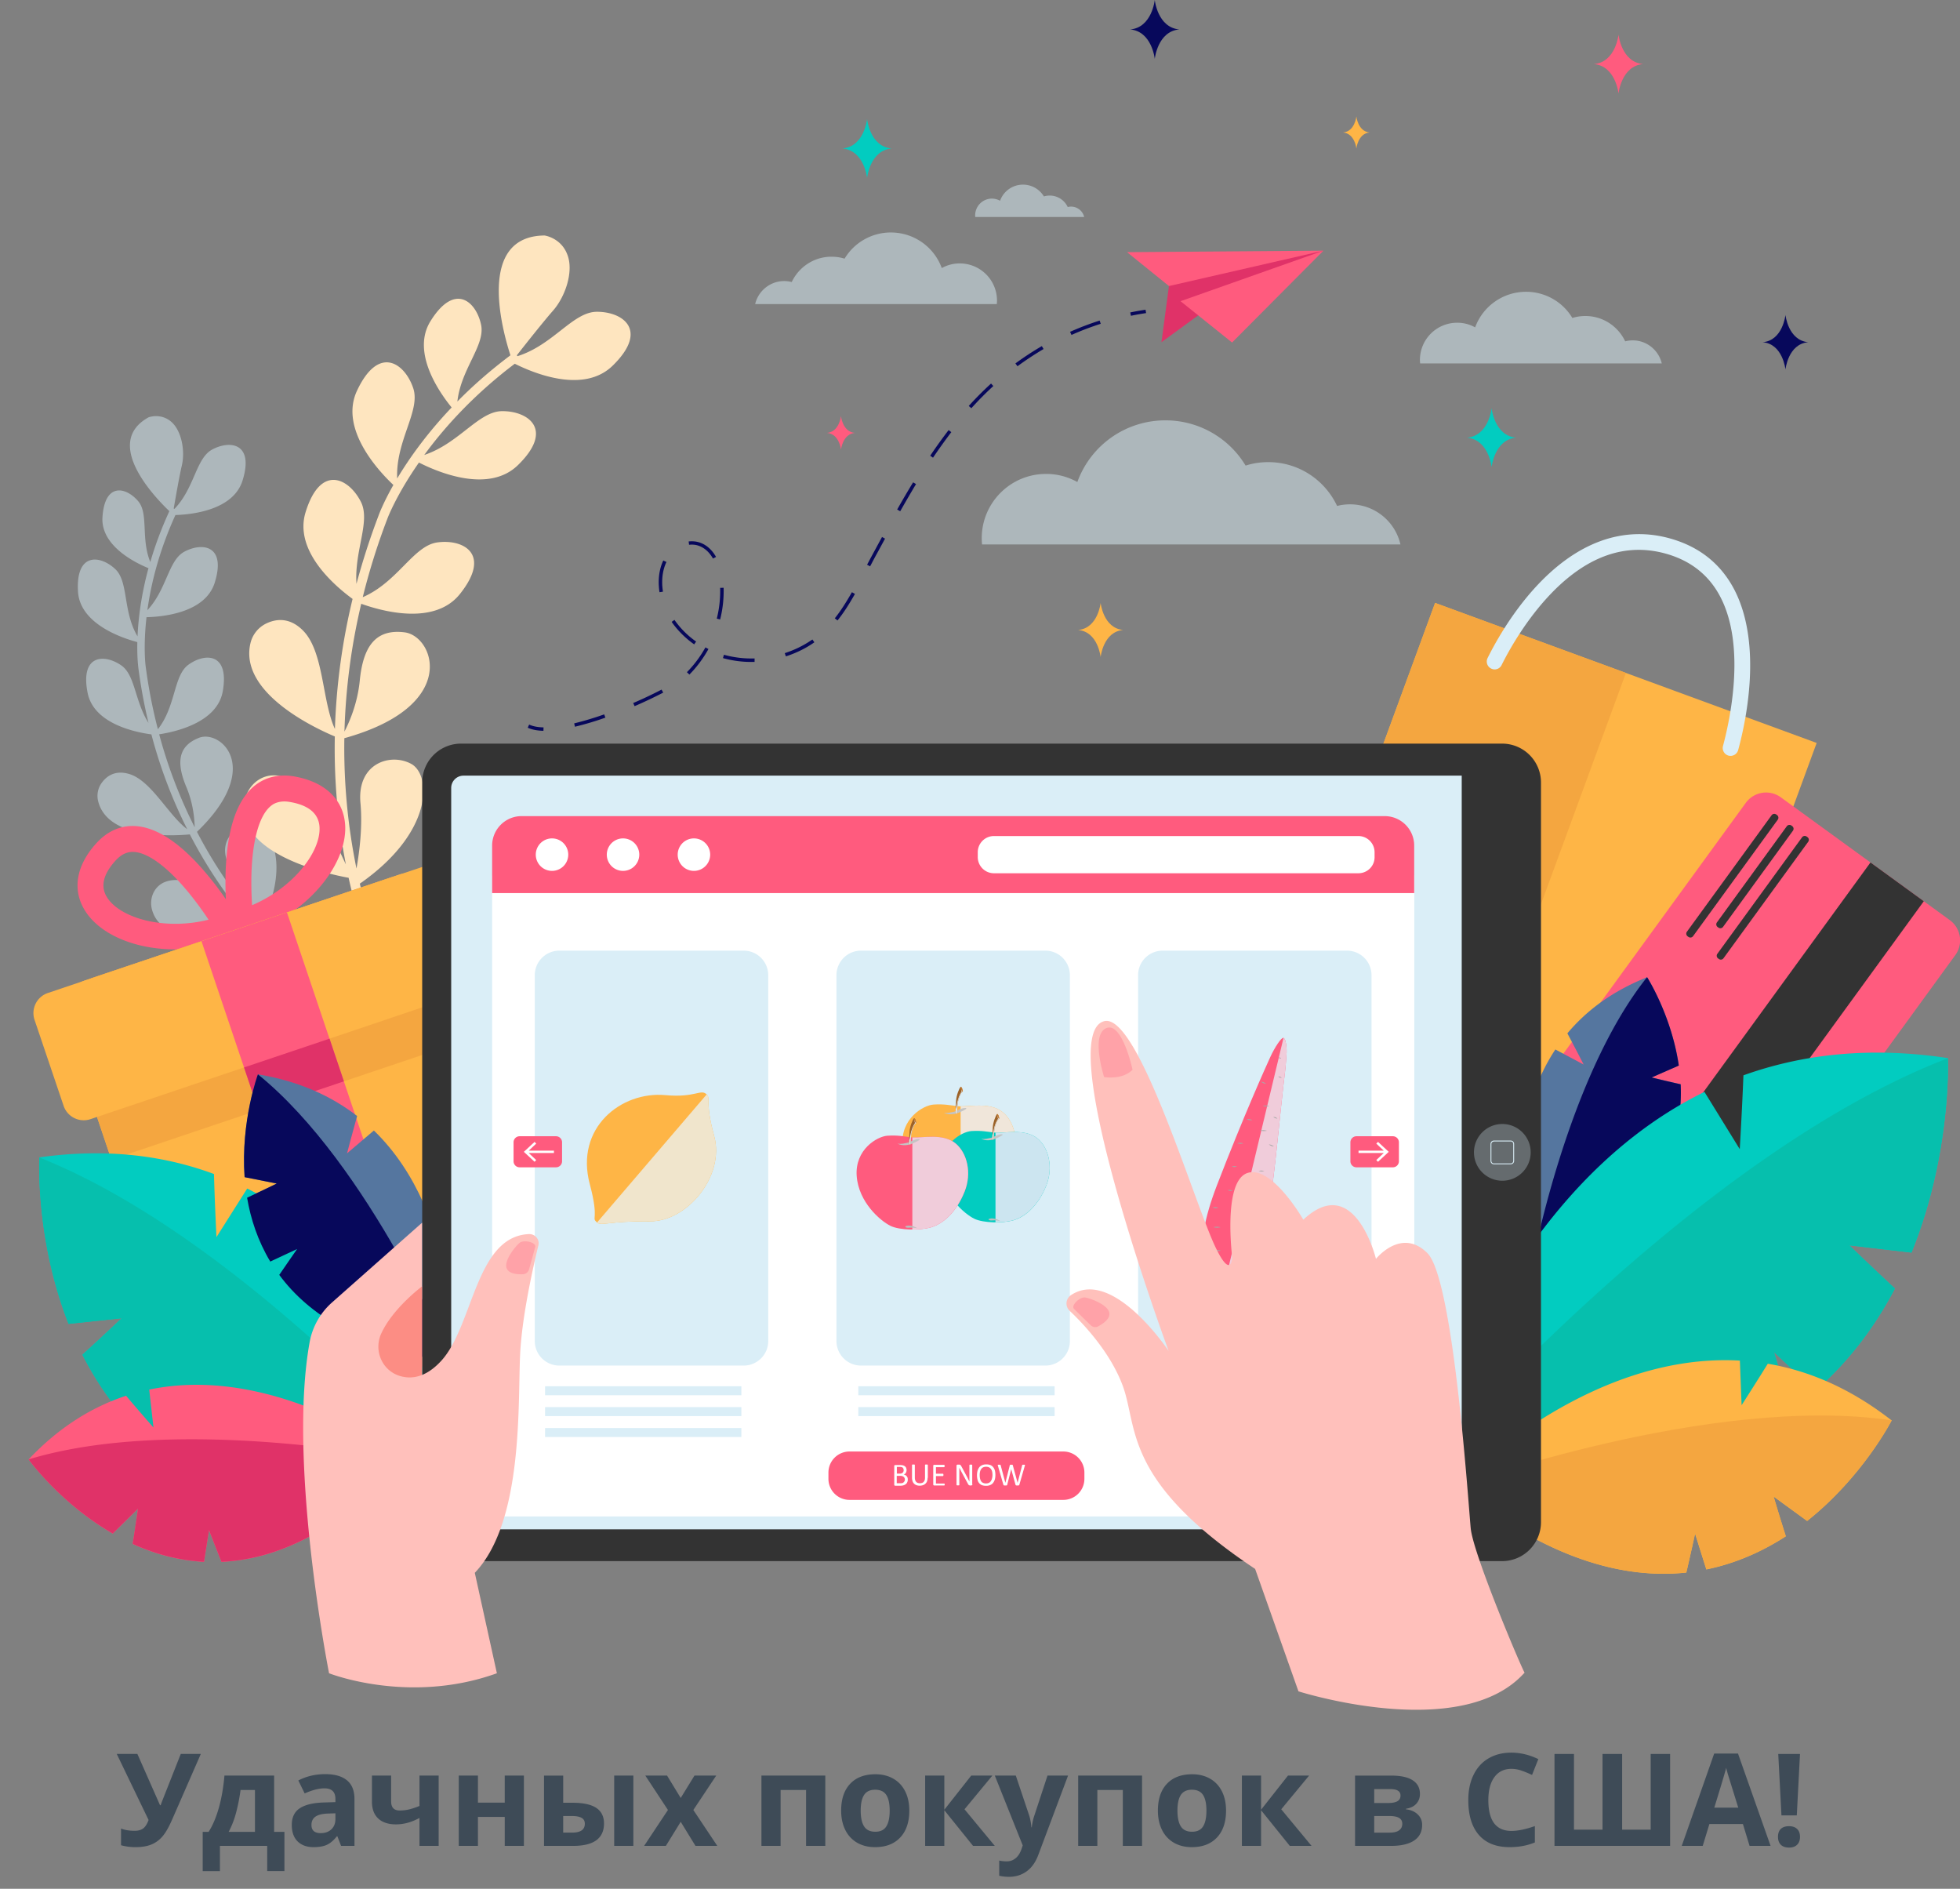 <svg width="274" height="264" viewBox="0 0 274 264" fill="none" xmlns="http://www.w3.org/2000/svg"><rect x="0" y="0" width="274" height="264" fill="#808080" stroke="none"/><g clip-path="url(#a)"><path opacity=".5" d="M20.77 58.328c-6.448 3.554.848 11.163 2.906 13.114-1.15 2.512-2.028 4.902-2.664 7.11-1.347-3.283-.212-6.762-1.695-8.501-1.65-1.951-4.677-2.723-4.995 2.254-.242 3.933 4.465 6.307 6.433 7.11-1.044 3.841-1.423 7.124-1.529 9.529-2.088-3.51-1.226-7.639-3.118-9.409-2.073-1.936-5.524-2.39-5.207 3.131.258 4.569 6.236 6.535 8.295 7.08-.045 2.208.136 3.524.151 3.66a74.977 74.977 0 0 0 1.408 7.624c-1.922-3.04-1.847-6.656-3.784-8.017-2.316-1.619-5.797-1.603-4.723 3.827.848 4.296 6.57 5.491 8.916 5.809a67.866 67.866 0 0 0 5.01 13.251c-2.664-1.982-5.01-6.777-8.098-7.715-2.013-.605-3.209.333-3.86 1.24a3.088 3.088 0 0 0-.469 2.663c1.408 5.188 10.156 4.78 12.79 4.538a65.803 65.803 0 0 0 7.614 11.571c-1.393-1.013-3.482-2.556-4.526-3.403-1.65-1.331-4.586-2.269-6.494-1.543l-.227.091c-1.407.65-2.058 2.269-1.665 3.766 1.575 5.854 11.7 2.905 13.865 2.209.015.015.03.045.06.06 6.449 7.443 12.276 10.725 12.518 10.861l.5-.907c-.06-.031-5.6-3.162-11.715-10.044 4.389-8.713 1.195-13.977-1.242-14.008-2.528-.03-5.237 2.708-2.815 6.338 1.408 2.103 2.392 4.644 2.967 6.399a63.723 63.723 0 0 1-7.84-11.753c9.368-9.016 3.268-14.295.302-13.145-3.012 1.164-3.194 3.554-1.771 6.928.938 2.238 1.12 4.386 1.15 5.581a67.464 67.464 0 0 1-4.965-12.993c2.286-.348 8.098-1.634 8.886-5.99.968-5.446-2.498-5.4-4.799-3.737-2.104 1.528-1.725 5.779-4.268 9.016a72.025 72.025 0 0 1-1.695-8.698c-.015-.046-.379-2.708.106-6.959 2.346-.06 8.219-.62 9.535-4.825 1.65-5.279-1.8-5.672-4.283-4.31-2.21 1.21-2.422 5.263-5.131 8.152.5-3.615 1.604-8.213 3.92-13.296 2.422-.076 8.098-.71 9.384-4.825 1.65-5.28-1.8-5.673-4.283-4.311-2.24 1.24-2.437 5.385-5.237 8.274l-.106-.046c.257-1.467.802-4.598 1.15-6.065.454-1.982-.03-4.84-1.529-6.096-1.468-1.226-3.133-.59-3.133-.59z" fill="#DAEEF7"/><path d="M76.125 32.915c-9.536.09-5.903 13.25-4.768 16.745-2.861 2.148-5.328 4.326-7.417 6.46.5-4.569 3.92-7.851 3.315-10.725-.681-3.238-3.663-5.99-7.069-.515-2.71 4.341 1.211 9.938 2.952 12.071-3.557 3.736-6.01 7.246-7.614 9.923-.227-5.294 3.315-9.469 2.24-12.63-1.165-3.465-4.813-6.127-7.855.363-2.513 5.354 3.072 11.284 5.085 13.175-1.407 2.48-2.013 4.1-2.073 4.28a99.383 99.383 0 0 0-3.088 9.546c-.318-4.644 1.998-8.729.62-11.466-1.65-3.268-5.63-5.385-7.734 1.452-1.665 5.415 4.087 10.3 6.57 12.116a89.555 89.555 0 0 0-2.468 18.182c-1.816-3.902-1.529-10.815-4.465-13.765-1.923-1.936-3.875-1.603-5.162-.968a4.104 4.104 0 0 0-2.18 2.738c-1.604 6.792 8.628 11.708 11.792 13.039a84.742 84.742 0 0 0 1.544 17.88c-.954-2.012-2.392-5.053-3.073-6.656-1.06-2.541-3.83-5.4-6.448-5.748a2.277 2.277 0 0 0-.318-.03c-2.013-.137-3.754 1.316-4.223 3.267-1.816 7.639 11.549 10.513 14.455 11.042 0 .031.015.076.015.106 2.77 12.449 7.387 19.771 7.584 20.088l1.135-.726c-.046-.075-4.435-7.049-7.175-18.651 10.368-7.215 9.975-15.187 7.205-16.73-2.876-1.588-7.644-.136-7.114 5.491.303 3.267-.136 6.762-.56 9.121a84.033 84.033 0 0 1-1.695-18.212c16.24-4.508 12.532-14.28 8.43-14.794-4.147-.53-5.827 2.088-6.28 6.807-.319 3.131-1.424 5.688-2.135 7.064a87.982 87.982 0 0 1 2.346-17.864c2.83 1.013 10.232 3.116 13.804-1.377 4.465-5.597.47-7.7-3.163-7.2-3.345.454-5.525 5.536-10.43 7.654.879-3.54 1.999-7.2 3.437-10.952.015-.06 1.241-3.312 4.42-7.865 2.709 1.376 9.747 4.34 13.834.363 5.131-4.992 1.438-7.579-2.225-7.548-3.27.03-6.009 4.507-10.868 6.126 2.785-3.812 6.872-8.38 12.654-12.752 2.816 1.407 9.657 4.175 13.668.287 5.131-4.991 1.438-7.578-2.225-7.548-3.315.03-6.085 4.644-11.064 6.202l-.091-.12c1.195-1.529 3.738-4.736 5.04-6.218 1.74-1.966 2.952-5.521 2.013-7.88-.893-2.345-3.178-2.648-3.178-2.648z" fill="#FEE5BF"/><path d="M41.203 108.533c-2.361-.424-4.435.151-6.025 1.649-2.21 2.102-3.435 5.99-3.632 11.587a47.233 47.233 0 0 0 .03 3.918 44.04 44.04 0 0 0-2.376-3.162c-3.542-4.326-6.872-6.686-9.9-7.034-2.179-.242-4.177.56-5.796 2.33-2.952 3.222-3.482 6.761-1.438 9.741 1.604 2.345 4.737 4.1 8.582 4.795 3.602.651 7.462.363 10.989-.832.302-.106.62-.211.923-.332l.484-.182 1.09-.318c.318-.09.62-.181.939-.287 3.526-1.195 6.796-3.298 9.248-5.99 2.634-2.889 4.072-6.172 3.935-9.016-.181-3.585-2.755-6.096-7.053-6.867zM15.047 125.55c-1.06-1.543-.68-3.312 1.12-5.279.545-.59 1.06-.907 1.53-1.059.468-.166.892-.151 1.21-.121 1.998.227 4.647 2.239 7.477 5.688a47.308 47.308 0 0 1 2.77 3.766c-6.009 1.513-12.139-.121-14.107-2.995zm29.622-9.938c.182 3.479-3.708 8.486-9.43 10.906-.076-1.255-.136-2.904-.076-4.659.167-4.462 1.06-7.669 2.513-9.045.242-.227.56-.484 1.044-.636.47-.151 1.06-.226 1.862-.075 2.604.454 3.981 1.633 4.087 3.509z" fill="#FF5B7E"/><path d="M71.689 169.493l-43.88 14.779a4.513 4.513 0 0 1-5.722-2.829L9.055 142.749a4.508 4.508 0 0 1 2.83-5.717l43.88-14.779a4.513 4.513 0 0 1 5.722 2.829l13.032 38.678a4.519 4.519 0 0 1-2.83 5.733z" fill="#FEB546"/><path d="M68.01 144.428l-52.433 17.653-6.115-18.122a5.794 5.794 0 0 1 3.648-7.351l41.443-13.932a5.8 5.8 0 0 1 7.356 3.645l6.1 18.107z" fill="#F4A640"/><path d="M66.904 138.15l-54.248 18.273a2.968 2.968 0 0 1-3.769-1.875l-4.056-11.996a2.965 2.965 0 0 1 1.877-3.766l54.248-18.258a2.97 2.97 0 0 1 3.769 1.876l4.041 12.01c.545 1.528-.303 3.222-1.862 3.736z" fill="#FEB546"/><path d="M40.114 127.528l-11.949 4.022 15.92 47.235 11.949-4.022-15.92-47.235z" fill="#FF5B7E"/><path d="M46.066 145.175l-11.949 4.022 2.01 5.964 11.95-4.022-2.01-5.964z" fill="#E03268"/><path d="M253.962 103.842l-53.344-19.569-23.753 64.671 53.344 19.568 23.753-64.67z" fill="#FEB546"/><path d="M227.298 94.052l-26.672-9.784-23.753 64.67 26.672 9.784 23.753-64.67z" fill="#F4A640"/><path d="M208.506 93.467a1.094 1.094 0 0 1-.545-1.497c.923-1.86 3.103-5.884 6.433-9.605 6.009-6.702 12.805-9.107 19.662-6.928 3.814 1.21 6.63 3.57 8.416 7.018 4.011 7.806 1.483 18.863.514 22.388a1.104 1.104 0 0 1-1.392.756 1.104 1.104 0 0 1-.727-1.331c.878-3.268 3.285-13.78-.348-20.8-1.498-2.904-3.89-4.9-7.129-5.929-6.07-1.92-11.912.197-17.361 6.293-3.133 3.51-5.237 7.366-6.1 9.106a1.079 1.079 0 0 1-1.423.53z" fill="#DAEEF7"/><path d="M36.073 150.161c5.737.953 10.277 3.056 13.85 5.824-.666 2.375-1.408 5.219-1.408 5.219l3.754-3.192c12.306 11.935 10.928 32.371 10.928 32.371-12.654-1.876-20.01-6.611-24.157-12.192.999-1.468 2.497-3.616 2.497-3.616l-3.754 1.755c-1.74-2.904-2.74-5.96-3.239-8.925 1.953-.907 4.148-1.981 4.148-1.981l-4.496-.893c-.545-7.85 1.877-14.37 1.877-14.37z" fill="#55769F"/><path d="M5.513 161.764c9.4-1.316 17.483-.242 24.4 2.329.106 4.024.348 8.819.348 8.819l4.299-6.792c24.96 12.616 32.74 45.093 32.74 45.093-20.631 3.237-34.375-.575-43.547-7.261a1083.91 1083.91 0 0 1 2.134-6.852l-4.98 4.568c-4.132-3.661-7.16-7.957-9.384-12.328 2.603-2.36 5.494-5.098 5.494-5.098l-7.432.787c-4.692-11.935-4.072-23.265-4.072-23.265z" fill="#02CCC0"/><path d="M23.753 203.967a1122.6 1122.6 0 0 1 2.135-6.852l-4.98 4.568c-4.132-3.66-7.16-7.956-9.385-12.328 2.604-2.36 5.495-5.098 5.495-5.098l-7.432.787c-4.692-11.935-4.087-23.265-4.087-23.265 30.56 12.162 61.786 49.464 61.786 49.464-20.615 3.222-34.374-.575-43.532-7.276z" fill="#06BFAD"/><path d="M3.999 203.981c4.329-4.583 8.96-7.366 13.623-8.894a343.853 343.853 0 0 0 3.83 4.432l-.591-5.294c18.163-3.797 35.676 9.802 35.676 9.802-9.354 10.225-18.058 13.947-25.58 14.279-.712-1.785-1.741-4.432-1.741-4.432l-.696 4.432c-3.663-.196-7.008-1.149-9.975-2.511.378-2.299.742-4.916.742-4.916l-3.527 3.479c-7.371-4.265-11.761-10.377-11.761-10.377z" fill="#FF5B7E"/><path d="M30.957 218.292a700.935 700.935 0 0 1-1.741-4.433l-.696 4.433c-3.663-.197-7.008-1.15-9.975-2.511.378-2.3.742-4.917.742-4.917l-3.527 3.48c-7.371-4.251-11.761-10.362-11.761-10.362 20.888-6.353 52.538.045 52.538.045-9.34 10.211-18.042 13.932-25.58 14.265z" fill="#E03268"/><path d="M39.039 178.191c.999-1.468 2.497-3.616 2.497-3.616l-3.753 1.755c-1.741-2.904-2.74-5.96-3.24-8.925 1.953-.907 4.148-1.981 4.148-1.981l-4.496-.893c-.56-7.85 1.862-14.37 1.862-14.37 15.666 12.691 27.124 40.222 27.124 40.222-12.654-1.861-20.01-6.595-24.142-12.192z" fill="#07085B"/><path d="M213.575 154.11l30.484-41.901a3.507 3.507 0 0 1 4.889-.771l23.628 17.168a3.502 3.502 0 0 1 .772 4.886l-30.484 41.901a3.507 3.507 0 0 1-4.889.771l-23.628-17.168c-1.574-1.15-1.922-3.328-.772-4.886z" fill="#FF5B7E"/><path d="M234.338 173.522l34.6-47.555-7.455-5.418-34.601 47.555 7.456 5.418zm5.742-40.211l11.837-16.276a.463.463 0 0 1 .651-.106l.106.076a.462.462 0 0 1 .106.65l-11.837 16.276a.463.463 0 0 1-.651.106l-.106-.076a.462.462 0 0 1-.106-.65zm-.062-4.387l9.763-13.432a.463.463 0 0 1 .651-.106l.106.076a.462.462 0 0 1 .105.65l-9.762 13.432a.462.462 0 0 1-.651.106l-.106-.075a.464.464 0 0 1-.106-.651zm-4.194 1.301l11.837-16.276a.463.463 0 0 1 .651-.106l.106.076a.462.462 0 0 1 .106.65l-11.837 16.276a.463.463 0 0 1-.651.106l-.106-.075a.464.464 0 0 1-.106-.651zm-16.407 22.569l3.724-5.113a2.051 2.051 0 0 1 2.845-.454l1.802 1.316a2.048 2.048 0 0 1 .454 2.844l-3.724 5.113a2.05 2.05 0 0 1-2.845.454l-1.802-1.316a2.022 2.022 0 0 1-.454-2.844z" fill="#333"/><path d="M230.253 136.595c-4.904 1.951-8.506 4.689-11.14 7.835a297.401 297.401 0 0 1 2.271 4.357l-3.951-2.103c-8.567 12.949-3.375 30.768-3.375 30.768 10.837-4.115 16.438-9.727 19.011-15.49-1.166-1.104-2.922-2.723-2.922-2.723l3.663.832c.984-2.904 1.257-5.808 1.136-8.531a217.532 217.532 0 0 1-4.057-.953l3.799-1.664c-1.029-7.034-4.435-12.328-4.435-12.328z" fill="#55769F"/><path d="M233.071 161.976a358.915 358.915 0 0 0-2.922-2.723l3.663.832c.984-2.904 1.257-5.809 1.136-8.532a206.848 206.848 0 0 1-4.057-.953l3.799-1.663c-1.029-7.049-4.435-12.359-4.435-12.359-11.397 14.28-16.195 40.872-16.195 40.872 10.837-4.099 16.438-9.711 19.011-15.474z" fill="#07085B"/><path d="M272.316 147.893c-10.988-1.664-20.449-.515-28.592 2.405-.181 4.719-.514 10.316-.514 10.316l-4.935-8.002c-29.379 14.431-38.93 52.323-38.93 52.323 24.097 4.054 40.232-.197 51.054-7.911a1516.16 1516.16 0 0 0-2.406-8.048l5.766 5.416c4.874-4.236 8.477-9.212 11.141-14.295a571.414 571.414 0 0 1-6.373-6.035l8.689 1.013c5.661-13.916 5.1-27.182 5.1-27.182z" fill="#02CCC0"/><path d="M250.399 197.023c-.954-3.237-2.407-8.047-2.407-8.047l5.767 5.415c4.874-4.235 8.476-9.212 11.14-14.294a572.31 572.31 0 0 1-6.372-6.036l8.688 1.014c5.646-13.902 5.086-27.168 5.086-27.168-35.934 13.826-72.972 57.043-72.972 57.043 24.097 4.038 40.247-.212 51.07-7.927z" fill="#06BFAD"/><path d="M264.448 198.536c-5.813-4.538-11.655-6.973-17.316-7.926a492.172 492.172 0 0 1-3.663 5.793l-.242-6.232c-21.69-1.24-39.581 17.562-39.581 17.562 12.593 10.195 23.324 12.994 32.088 12.071.515-2.178 1.226-5.446 1.226-5.446l1.575 5.007c4.207-.862 7.901-2.556 11.109-4.628-.832-2.602-1.71-5.567-1.71-5.567l4.692 3.419c7.811-6.202 11.822-14.053 11.822-14.053z" fill="#FEB546"/><path d="M235.748 219.789c.515-2.178 1.226-5.446 1.226-5.446l1.574 5.007c4.208-.862 7.901-2.556 11.11-4.629-.832-2.601-1.71-5.566-1.71-5.566l4.692 3.418c7.81-6.201 11.806-14.052 11.806-14.052-25.277-3.721-60.787 9.197-60.787 9.197 12.594 10.21 23.31 13.009 32.089 12.071z" fill="#F4A640"/><path d="M189.616 16.276s-.212 2.103-1.862 2.24c1.65.15 1.862 2.238 1.862 2.238s.212-2.103 1.861-2.239c-1.649-.136-1.861-2.239-1.861-2.239zM153.864 84.27s-.363 3.54-3.148 3.782c2.785.242 3.148 3.782 3.148 3.782s.363-3.54 3.148-3.782c-2.785-.257-3.148-3.782-3.148-3.782z" fill="#FEB546"/><path d="M249.6 44.019s-.364 3.57-3.179 3.812c2.815.241 3.179 3.811 3.179 3.811s.363-3.57 3.178-3.812c-2.815-.257-3.178-3.811-3.178-3.811z" fill="#07085B"/><path d="M208.522 57.058s-.394 3.857-3.436 4.114c3.042.272 3.436 4.115 3.436 4.115s.393-3.858 3.436-4.115c-3.058-.257-3.436-4.114-3.436-4.114zM121.214 16.64s-.393 3.857-3.436 4.114c3.043.272 3.436 4.114 3.436 4.114s.394-3.857 3.436-4.114c-3.057-.257-3.436-4.114-3.436-4.114z" fill="#02CCC0"/><path d="M161.431 0s-.393 3.857-3.436 4.114c3.043.273 3.436 4.115 3.436 4.115s.394-3.857 3.436-4.115C161.825 3.857 161.431 0 161.431 0z" fill="#07085B"/><path d="M226.261 4.84s-.393 3.858-3.436 4.115c3.043.273 3.436 4.115 3.436 4.115s.394-3.858 3.436-4.115c-3.042-.272-3.436-4.114-3.436-4.114zM117.566 58.161s-.227 2.194-1.953 2.345c1.741.151 1.953 2.344 1.953 2.344s.227-2.193 1.952-2.344c-1.74-.136-1.952-2.345-1.952-2.345z" fill="#FF5B7E"/><path d="M209.974 218.201H64.454a5.438 5.438 0 0 1-5.433-5.431V109.365a5.437 5.437 0 0 1 5.433-5.43H209.99a5.437 5.437 0 0 1 5.434 5.43V212.77a5.45 5.45 0 0 1-5.449 5.431z" fill="#333"/><path d="M204.343 213.754H64.802a1.725 1.725 0 0 1-1.726-1.725V110.137c0-.953.772-1.725 1.726-1.725h139.541v105.342z" fill="#DAEEF7"/><path opacity=".3" d="M210.019 165.031a3.965 3.965 0 1 0-3.965-3.963 3.964 3.964 0 0 0 3.965 3.963z" fill="#DAEEF7"/><path d="M197.713 122.374H68.798v89.58h128.915v-89.58z" fill="#fff"/><path d="M211.199 162.732h-2.362a.472.472 0 0 1-.469-.469v-2.375c0-.257.212-.469.469-.469h2.362c.257 0 .469.212.469.469v2.36a.475.475 0 0 1-.469.484zm-2.362-3.177a.352.352 0 0 0-.348.348v2.36c0 .181.152.348.348.348h2.362a.353.353 0 0 0 .348-.348v-2.375a.352.352 0 0 0-.348-.348h-2.362v.015z" fill="#DAEEF7"/><path d="M197.698 124.824v-6.64a4.12 4.12 0 0 0-4.117-4.115H72.915a4.12 4.12 0 0 0-4.117 4.115v6.64h128.9z" fill="#FF5B7E"/><path d="M189.889 122.056h-50.933a2.266 2.266 0 0 1-2.27-2.269v-.665a2.266 2.266 0 0 1 2.27-2.269h50.933a2.266 2.266 0 0 1 2.271 2.269v.665c.015 1.256-.999 2.269-2.271 2.269zm-112.72-.332a2.27 2.27 0 1 0 .001-4.54 2.27 2.27 0 0 0-.001 4.54zm9.929 0a2.27 2.27 0 1 0 0-4.54 2.27 2.27 0 0 0 0 4.54zm9.912 0a2.27 2.27 0 1 0 0-4.54 2.27 2.27 0 0 0 0 4.54z" fill="#fff"/><path d="M103.959 190.867H78.197a3.432 3.432 0 0 1-3.436-3.433v-51.128a3.432 3.432 0 0 1 3.436-3.434h25.762a3.432 3.432 0 0 1 3.435 3.434v51.143c0 1.891-1.543 3.418-3.435 3.418z" fill="#DAEEF7"/><path d="M99.827 158.738c1.574 5.703-3.86 12.026-8.96 11.965-5.797-.06-6.781.711-7.402.167-.878-.772.363-.182-1.014-5.355-2.104-7.866 4.374-13.009 10.55-12.449 4.253.393 4.934-.908 5.782-.106.605.575-.257 1.044 1.044 5.778z" fill="#FEB546"/><path d="M90.867 170.702c5.1.061 10.534-6.262 8.96-11.965-1.302-4.734-.439-5.203-1.03-5.778l-15.332 17.91c.62.544 1.62-.227 7.401-.167z" fill="#F0E5CC"/><path d="M146.13 190.867h-25.761a3.432 3.432 0 0 1-3.436-3.433v-51.128a3.432 3.432 0 0 1 3.436-3.434h25.761a3.433 3.433 0 0 1 3.436 3.434v51.143c0 1.891-1.544 3.418-3.436 3.418z" fill="#DAEEF7"/><path d="M133.868 154.608c1.393.182 4.45-.68 6.327.863 1.635 1.346 2.346 4.205 1.287 6.882-1.196 2.995-3.133 4.614-4.874 5.098-1.423.393-4.299.424-5.646-.257-1.423-.711-4.526-3.328-4.798-7.095-.272-3.751 2.891-5.627 4.374-5.717 1.453-.091 2.286.105 3.33.226z" fill="#FEB546"/><path d="M140.196 155.47c-1.71-1.406-4.374-.816-5.903-.832v13.085c.878-.015 1.71-.106 2.301-.272 1.755-.484 3.678-2.103 4.874-5.098 1.074-2.662.363-5.521-1.272-6.883z" fill="#F0E6DA"/><path d="M131.963 155.517c.333.211 1.181.408 2.225-.061s1.014-.59.742-.59c-.606 0-1.272.484-1.65.545-.364.045-.742.212-1.317.106z" fill="#C4C4C4"/><path d="M134.566 152.582c-.197.045-.605.938-.681 1.679-.121 1.104-.06 1.331-.121 1.361-.136.046-.197.046-.182.046 0 0 .015-.953.076-1.831.045-.771.439-1.739.621-1.906.136-.136.393.621.287.651z" fill="#9C6228"/><path d="M134.4 152.627c-.061.06-.318.484-.485 1.074-.136.453-.181 1.028-.318 1.346-.015.363-.015.62-.015.62-.015 0 .046 0 .182-.045.061-.015 0-.257.121-1.362.076-.741.484-1.633.681-1.679.061-.015 0-.242-.075-.423l-.137-.015c-.015.242.121.423.046.484z" fill="#E6E6E6"/><path d="M134.278 151.916c-.061.076.166.666.287.666.136 0-.151-.847-.287-.666z" fill="#C27A31"/><path d="M134.716 167.512s-.651-.121-1.18-.061c-.394.046-.697-.151-.379-.242.742-.211 1.559.303 1.559.303z" fill="#BDBDBD"/><path d="M138.984 158.3c1.332.166 4.254-.651 6.055.832 1.559 1.286 2.24 4.023 1.226 6.58-1.15 2.859-2.997 4.417-4.662 4.871-1.362.378-4.102.393-5.404-.242-1.362-.666-4.329-3.192-4.586-6.777-.257-3.585 2.77-5.37 4.178-5.476 1.407-.091 2.194.091 3.193.212z" fill="#02CCC0"/><path d="M146.266 165.711c1.014-2.556.333-5.294-1.226-6.58-1.711-1.422-4.465-.726-5.873-.817v12.525c.923 0 1.816-.09 2.422-.257 1.68-.469 3.527-2.012 4.677-4.871z" fill="#CCE5F0"/><path d="M137.169 159.161c.318.197 1.12.394 2.134-.06.999-.454.969-.56.712-.56-.576 0-1.211.469-1.575.514-.363.061-.726.212-1.271.106z" fill="#C4C4C4"/><path d="M139.651 156.364c-.182.045-.575.892-.651 1.603-.121 1.059-.061 1.271-.121 1.301-.121.045-.182.045-.167.045 0 0 .015-.907.076-1.754.045-.741.424-1.664.59-1.831.136-.121.379.605.273.636z" fill="#9C6228"/><path d="M139.499 156.408c-.06.061-.302.469-.469 1.029-.121.439-.182.983-.303 1.286-.015.348-.015.59-.015.59-.015 0 .046 0 .167-.046.06-.015 0-.242.121-1.301.076-.711.469-1.573.651-1.603.06-.015 0-.227-.076-.408l-.136-.016c-.015.227.121.409.06.469z" fill="#E6E6E6"/><path d="M139.377 155.728c-.06.06.167.635.273.635.136 0-.136-.802-.273-.635z" fill="#C27A31"/><path d="M139.801 170.642s-.62-.121-1.12-.06c-.378.045-.666-.151-.363-.242.696-.197 1.483.302 1.483.302z" fill="#BDBDBD"/><path d="M127.36 158.965c1.377.182 4.374-.681 6.221.847 1.604 1.331 2.315 4.145 1.256 6.762-1.181 2.95-3.073 4.538-4.798 5.007-1.408.378-4.223.408-5.555-.242-1.408-.696-4.45-3.283-4.723-6.974-.257-3.691 2.846-5.521 4.299-5.627 1.468-.09 2.27.091 3.3.227z" fill="#FF5B7E"/><path d="M133.581 159.812c-1.771-1.452-4.586-.741-6.039-.832v12.873c.938 0 1.862-.091 2.497-.272 1.726-.469 3.618-2.073 4.799-5.007 1.059-2.617.363-5.431-1.257-6.762z" fill="#F0CCDA"/><path d="M125.483 159.843c.333.197 1.151.409 2.195-.06 1.029-.469.999-.575.727-.575-.591 0-1.257.484-1.62.529-.363.061-.726.212-1.302.106z" fill="#C4C4C4"/><path d="M128.055 156.968c-.197.046-.59.923-.681 1.649-.121 1.089-.061 1.316-.121 1.331-.121.046-.182.046-.182.046s.015-.938.076-1.8c.045-.757.439-1.71.621-1.876.136-.121.393.62.287.65z" fill="#9C6228"/><path d="M127.888 157.014c-.06.061-.317.484-.484 1.059-.136.454-.182 1.014-.303 1.316-.015.363-.015.605-.015.605-.015 0 .046 0 .182-.045.06-.015 0-.242.121-1.331.076-.726.484-1.619.681-1.649.061-.015 0-.227-.076-.424l-.136-.015c-.045.242.091.409.03.484z" fill="#E6E6E6"/><path d="M127.767 156.303c-.061.061.166.651.287.651.137.015-.151-.817-.287-.651z" fill="#C27A31"/><path d="M128.206 171.656s-.635-.121-1.15-.06c-.378.045-.696-.151-.363-.242.711-.212 1.513.302 1.513.302z" fill="#BDBDBD"/><path d="M188.297 190.867h-25.761a3.432 3.432 0 0 1-3.436-3.433v-51.128a3.432 3.432 0 0 1 3.436-3.434h25.761a3.433 3.433 0 0 1 3.436 3.434v51.143c0 1.891-1.544 3.418-3.436 3.418z" fill="#DAEEF7"/><path d="M179.714 149.178c-1.741 14.249-2.134 27.924-6.403 28.846-2.679.59-4.283-.832-4.283-.832s-2.649-1.785 1.089-11.511c3.754-9.742 6.903-16.715 7.478-17.97.605-1.301 1.513-2.723 1.831-2.648.318.076.5 1.392.424 2.3l-.136 1.815z" fill="#FF5B7E"/><path d="M173.312 178.04c4.269-.938 4.662-14.597 6.403-28.846l.136-1.816c.076-.907-.106-2.223-.424-2.299l-7.931 33.082c.53.045 1.135.015 1.816-.121z" fill="#F0CCDA"/><path d="M172.316 166.423c0 .015-.182.045-.348.03a2.352 2.352 0 0 1-.333-.09c0-.016.181-.046.348-.031.166.03.333.076.333.091zm3.496 2.617c0 .015-.196.061-.378.076-.197-.015-.378-.046-.378-.061s.196-.06.378-.076c.197 0 .378.046.378.061zm-5.207 2.496c0 .015-.242.045-.484.06-.242-.015-.484-.06-.484-.076 0-.015.242-.045.484-.06.242.015.484.06.484.076zm.063 3.252c0 .015-.197.061-.394.076a2.99 2.99 0 0 1-.393-.061c0-.015.197-.06.393-.075.197.015.394.06.394.06zm4.45 1.21c0 .015-.212.091-.424.151-.227.031-.454.031-.454.016 0-.016.212-.091.424-.152.212-.03.439-.03.454-.015zm-1.532-3.147c0 .016-.182.046-.378.046-.182-.03-.349-.121-.349-.136h.364c.181.03.363.075.363.09zm3.148-9.181c0 .015-.196.06-.393.06-.197-.015-.394-.06-.394-.06s.197-.061.394-.061c.197.016.393.061.393.061zm1.335-3.434c0 .015-.197-.015-.363-.076-.167-.075-.318-.181-.318-.196 0-.015.196.015.363.075.166.076.318.182.318.197zm-5.162 2.829c0 .015-.181.045-.348.06-.182-.015-.348-.06-.348-.075s.182-.046.348-.061c.167.015.348.061.348.076zm.895-3.252c0 .015-.197.045-.409.06-.197-.015-.409-.06-.409-.075s.197-.061.409-.061c.212.015.409.061.409.076zm3.313-1.771c0 .016-.257.046-.499.046-.258-.015-.5-.076-.5-.076s.258-.045.5-.045c.242.015.499.075.499.075zm.303-3.418c0 .016-.227.031-.439.031-.212-.031-.439-.091-.439-.106s.227-.03.439-.03c.227.03.439.09.439.105zm-.408-3.147c0 .015-.197-.015-.378-.075-.167-.076-.333-.182-.333-.197 0-.015.197.015.378.076.167.09.333.196.333.196zm2.072-3.539c0 .015-.091.015-.182 0-.076-.045-.136-.106-.136-.121s.09-.015.181 0c.076.03.137.106.137.121zm.09 2.707c0 .016-.136 0-.257-.03-.106-.06-.212-.136-.212-.151 0-.015.136 0 .257.03.122.061.228.151.212.151zm-.603 5.689c0 .015-.167 0-.303-.046-.136-.06-.257-.166-.257-.166 0-.015.166 0 .303.045.136.061.257.152.257.167zm-3.512.211c0 .015-.197.03-.393.015-.197-.03-.379-.106-.379-.121s.197-.03.394-.015c.196.046.378.121.378.121zm1.314 15.127c0 .015-.197.075-.394.121-.197.015-.409 0-.409-.015s.197-.076.394-.121c.197-.015.409 0 .409.015zm1.152-4.962c0 .015-.196.045-.393.045-.197-.03-.394-.075-.394-.09 0-.016.197-.046.394-.046.197.015.393.076.393.091zm-7.191 2.087c0 .015-.197.046-.409.061-.196-.015-.408-.061-.408-.076s.196-.06.408-.06c.212.015.409.06.409.075zm-1.572 5.008c0 .015-.167.06-.318.075-.167-.015-.318-.045-.318-.06s.167-.061.318-.076c.166.015.318.061.318.061z" fill="#A8A8A8"/><path d="M77.726 163.156h-5.085a.846.846 0 0 1-.848-.847v-2.647c0-.469.378-.848.848-.848h5.085c.47 0 .848.379.848.848v2.647a.846.846 0 0 1-.848.847z" fill="#FF5B7E"/><path d="M77.44 160.826h-3.526l1.044-.983-.227-.242-1.499 1.391 1.499 1.392.227-.242-1.044-.983h3.526v-.333z" fill="#fff"/><path d="M189.629 163.156h5.086a.845.845 0 0 0 .847-.847v-2.647a.846.846 0 0 0-.847-.848h-5.086a.847.847 0 0 0-.848.848v2.647c0 .469.379.847.848.847z" fill="#FF5B7E"/><path d="M189.918 160.826h3.527l-1.045-.983.242-.242 1.499 1.391-1.499 1.392-.242-.242 1.045-.983h-3.527v-.333z" fill="#fff"/><path d="M148.657 209.64h-29.894a2.944 2.944 0 0 1-2.951-2.95v-.862a2.944 2.944 0 0 1 2.951-2.95h29.879a2.945 2.945 0 0 1 2.952 2.95v.862a2.942 2.942 0 0 1-2.937 2.95z" fill="#FF5B7E"/><path d="M126.905 206.798c0 .091-.015.182-.031.258-.03.075-.06.151-.09.211-.046.061-.091.121-.152.167-.06.045-.121.091-.196.121-.076.03-.152.06-.243.075-.09.016-.181.031-.287.031h-.757a.206.206 0 0 1-.091-.031c-.03-.03-.045-.06-.045-.121v-2.586c0-.061.015-.106.045-.121.03-.031.061-.031.091-.031h.666c.166 0 .318.016.424.046.106.03.197.076.272.136a.5.5 0 0 1 .167.227c.03.091.06.197.06.302a.77.77 0 0 1-.03.197.88.88 0 0 1-.076.182.352.352 0 0 1-.121.136c-.045.045-.106.075-.166.106.075.015.151.045.227.075a.61.61 0 0 1 .181.152c.046.06.091.136.121.211.016.061.031.152.031.257zm-.575-1.3c0-.076-.016-.137-.031-.197a.304.304 0 0 0-.091-.151.291.291 0 0 0-.166-.091 1.137 1.137 0 0 0-.272-.03h-.394v.937h.439a.532.532 0 0 0 .242-.045.513.513 0 0 0 .151-.106.308.308 0 0 0 .091-.151.545.545 0 0 0 .031-.166zm.166 1.316a.507.507 0 0 0-.045-.227c-.031-.061-.061-.121-.121-.167a.883.883 0 0 0-.197-.106c-.076-.03-.182-.03-.303-.03h-.469v1.029h.56a.925.925 0 0 0 .227-.03.372.372 0 0 0 .166-.091c.046-.046.091-.091.122-.152a.394.394 0 0 0 .06-.226zm3.18-.26c0 .181-.031.333-.076.469a.775.775 0 0 1-.227.348.906.906 0 0 1-.348.212 1.464 1.464 0 0 1-.469.075 1.34 1.34 0 0 1-.439-.075.833.833 0 0 1-.333-.212.796.796 0 0 1-.212-.348 1.506 1.506 0 0 1-.076-.469v-1.8c0-.015 0-.015.015-.03 0-.016.015-.015.031-.015.015 0 .03-.016.06-.016h.182c.03 0 .045.016.06.016s.03.015.03.015c0 .015.016.015.016.03v1.755c0 .136.015.257.045.347.03.106.076.182.136.258.061.06.136.121.227.151a.92.92 0 0 0 .303.045.987.987 0 0 0 .303-.045.468.468 0 0 0 .227-.151.643.643 0 0 0 .136-.242c.03-.091.045-.212.045-.348v-1.77c0-.015 0-.015.016-.03 0-.016.015-.015.03-.015s.03-.016.06-.016h.182c.03 0 .045.016.061.016.015 0 .03.015.03.015 0 .015.015.015.015.03v1.8h-.03zm2.391.907v.076c0 .015-.015.03-.015.045s-.015.03-.03.03-.015.015-.03.015h-1.393c-.03 0-.06-.015-.091-.03-.03-.03-.045-.06-.045-.121v-2.586c0-.061.015-.106.045-.121.031-.031.061-.031.091-.031h1.377c.016 0 .031 0 .031.015.015 0 .015.016.03.031 0 .015.015.03.015.045v.151c0 .031-.015.031-.015.046s-.015.015-.03.03c-.015 0-.015.015-.031.015h-1.135v.908h.969c.015 0 .03 0 .03.015.015 0 .015.015.031.03 0 .015.015.03.015.045v.152c0 .015-.015.03-.015.045s-.016.015-.031.03c-.015 0-.015.015-.03.015h-.969v1.044h1.151c.015 0 .03 0 .03.015.015 0 .015.015.03.031.015.015.015.03.015.045v.015zm3.875 0c0 .03 0 .061-.015.076s-.031.045-.046.045c-.015.015-.03.03-.06.03-.015 0-.046.015-.061.015h-.121c-.045 0-.076 0-.106-.015l-.091-.045a.153.153 0 0 1-.075-.091c-.031-.03-.061-.091-.091-.151l-.893-1.649a34.465 34.465 0 0 1-.136-.272l-.137-.272v2.42c0 .015 0 .015-.015.03 0 .015-.015.015-.03.015s-.03.015-.061.015h-.181c-.031 0-.046-.015-.061-.015s-.03-.015-.03-.015c0-.015-.015-.015-.015-.03v-2.678c0-.06.015-.105.045-.121a.164.164 0 0 1 .106-.045h.197c.045 0 .076 0 .106.015.03 0 .06.015.076.03.03.016.045.046.075.076.015.03.046.076.076.121l.681 1.271c.045.075.076.151.121.227.046.075.076.151.106.211.03.076.076.136.106.212.03.076.076.136.106.212v-2.299c0-.015 0-.015.015-.031 0-.015.015-.015.03-.03.016 0 .031-.015.061-.015h.182c.03 0 .045.015.06.015s.03.015.03.03c0 .016.016.016.016.031v2.677h.03zm3.21-1.316c0 .242-.03.454-.075.635a1.617 1.617 0 0 1-.243.484 1.031 1.031 0 0 1-.408.303 1.391 1.391 0 0 1-.575.106c-.212 0-.409-.03-.576-.091a.948.948 0 0 1-.393-.287 1.046 1.046 0 0 1-.227-.469 2.59 2.59 0 0 1 0-1.256c.06-.181.136-.348.242-.484.106-.136.242-.227.409-.302.166-.076.363-.106.575-.106.212 0 .393.03.56.09a.925.925 0 0 1 .393.288c.106.121.182.272.243.454.045.181.075.393.075.635zm-.408.015c0-.166-.016-.318-.046-.454a.98.98 0 0 0-.151-.363.838.838 0 0 0-.273-.242.926.926 0 0 0-.423-.09.928.928 0 0 0-.424.09.654.654 0 0 0-.273.257.98.98 0 0 0-.151.363c-.03.137-.045.288-.045.439 0 .167.015.333.045.469.03.151.076.272.136.378a.611.611 0 0 0 .273.242.872.872 0 0 0 .423.091c.167 0 .318-.03.424-.091a.642.642 0 0 0 .273-.257.953.953 0 0 0 .151-.378c.045-.136.061-.287.061-.454zm3.753 1.376c0 .015-.015.03-.03.046-.015.015-.03.015-.045.03-.015 0-.046.015-.076.015h-.227c-.03 0-.06-.015-.076-.015-.015 0-.03-.015-.045-.03-.015-.016-.015-.031-.03-.046l-.606-2.193-.56 2.193c0 .015-.015.03-.015.046-.015.015-.03.015-.045.03-.015 0-.046.015-.076.015h-.242c-.03 0-.061-.015-.076-.015s-.03-.015-.045-.03c-.015-.016-.015-.031-.031-.046l-.772-2.677c-.015-.03-.015-.061-.015-.076s0-.03.015-.045c.016-.015.031-.015.061-.015h.227c.03 0 .045 0 .061.015.015 0 .03.015.03.03s.015.03.015.045l.651 2.436.62-2.436c0-.015.016-.03.016-.045s.015-.015.03-.03c.015 0 .03-.015.06-.015h.212c.031 0 .046 0 .061.015.015 0 .03.015.03.03s.015.03.015.045l.666 2.436.636-2.436c0-.015.015-.03.015-.045s.015-.015.03-.03c.016-.015.031-.015.061-.015h.212c.03 0 .045.015.06.015.016.015.016.03.016.045s0 .046-.016.076l-.772 2.677z" fill="#fff"/><path d="M213.137 233.796c-.348-.454-7.19-16.548-7.538-20.194-.348-3.645-2.391-34.791-6.054-38.452-3.648-3.645-7.19.802-7.19.802s-2.967-12.207-10.156-5.476c0 0-4.45-7.76-7.871-6.504-3.421 1.255-2.059 11.859-2.059 11.859s-.181 2.95-2.285-1.376c-3.012-6.172-10.883-33.007-15.636-31.721-7.296 1.982 9.021 46.091 9.021 46.091s-7.795-11.738-13.668-7.79a1.401 1.401 0 0 0-.166 2.178c1.907 1.8 5.706 5.808 7.432 10.513 2.134 5.824 0 13.236 18.496 25.564l6.055 17.108s22.749 7.261 31.589-2.587c.015.015.03 0 .03-.015z" fill="#FFC0BB"/><path d="M59.02 179.809v12.374s-9.794 14.567-9.885 12.025c-.075-2.541-2.452-14.536-1.468-15.746.984-1.21 8.688-11.209 8.688-11.209l2.664 2.556z" fill="#FC8D84"/><path d="M73.944 172.489c-7.463.317-7.765 12.782-12.246 17.698-2.225 2.435-4.298 2.617-5.888 2.102-2.422-.786-3.572-3.539-2.528-5.869 1.605-3.554 5.722-6.625 5.722-6.625V170.9l-12.593 11.149a9.731 9.731 0 0 0-3.118 5.506c-3.103 17.002 2.709 46.317 2.709 46.317s11.17 4.432 23.461 0l-3.088-14.037c6.857-7.185 5.994-23.794 6.342-30.631.258-5.219 1.817-12.147 2.543-15.127.212-.832-.454-1.619-1.317-1.588z" fill="#FFC0BB"/><path opacity=".3" d="M74.821 174.303l-.862 3.116a.939.939 0 0 1-.833.681c-.742.03-1.877-.03-2.255-.741-.56-1.074 1.21-3.192 1.786-3.661.59-.454 2.346-.06 2.164.605zm75.333 8.653l2.316 2.269c.288.273.712.348 1.06.152.651-.348 1.604-.984 1.559-1.77-.061-1.21-2.664-2.148-3.391-2.254-.726-.121-2.043 1.119-1.544 1.603zm4.193-32.416s2.543.454 3.98-1.029c0 0-1.392-6.459-3.526-5.854-2.437.696-.454 6.883-.454 6.883z" fill="#FF5B7E"/><path d="M103.641 193.757H76.199v1.255h27.442v-1.255zm0 2.919H76.199v1.255h27.442v-1.255zm0 2.92H76.199v1.255h27.442v-1.255zm43.789-5.839h-27.442v1.255h27.442v-1.255zm0 2.919h-27.442v1.255h27.442v-1.255z" fill="#DAEEF7"/><path d="M163.413 39.98l-1.045 7.85 5.57-4.068 17.074-8.713-13.199 1.21s-6.72 1.634-7.084 1.966c-.378.318-1.316 1.755-1.316 1.755z" fill="#E03268"/><path d="M157.557 35.245l27.457-.212-21.6 4.947-5.857-4.735z" fill="#FF5B7E"/><path d="M172.238 47.876l-7.205-5.779 19.98-7.064-12.775 12.843z" fill="#FF5B7E"/><path d="M75.97 102.15c-.878-.03-1.62-.167-2.195-.439l.197-.439c.515.242 1.196.379 2.013.394l-.015.484zm4.406-.575l-.106-.469a43.144 43.144 0 0 0 4.193-1.256l.167.454a41.44 41.44 0 0 1-4.254 1.271zm8.34-2.874l-.196-.439a57.849 57.849 0 0 0 3.965-1.876l.228.424a67.033 67.033 0 0 1-3.996 1.89zm7.66-4.417l-.349-.333a15.92 15.92 0 0 0 2.589-3.464l.423.227a16.386 16.386 0 0 1-2.663 3.57zm9.111-1.77a14.814 14.814 0 0 1-4.419-.53l.136-.468c1.362.378 2.8.56 4.283.514v.484zm4.375-.771l-.152-.454a14.563 14.563 0 0 0 3.86-1.906l.273.393c-1.196.847-2.543 1.498-3.981 1.967zm-12.82-1.68c-1.242-.877-2.332-1.966-3.149-3.146l.394-.272a12.23 12.23 0 0 0 3.027 3.025l-.272.393zm20.04-3.343l-.379-.302c.772-.968 1.514-2.103 2.392-3.646l.424.242c-.893 1.574-1.635 2.708-2.437 3.706zm-16.408-.136l-.469-.12a15.9 15.9 0 0 0 .469-4.297l.485-.015a16.283 16.283 0 0 1-.485 4.432zm-8.476-3.812a7.758 7.758 0 0 1-.091-.832c0-.075-.015-.136-.015-.211-.046-1.24.166-2.42.636-3.389l.439.212c-.44.908-.636 1.997-.59 3.162 0 .06 0 .136.014.196.016.257.046.53.091.787l-.484.075zm29.44-3.615l-.424-.227.59-1.104 1.499-2.768.424.227c-.5.922-.999 1.845-1.499 2.753l-.59 1.12zm-21.963-1.089c-.575-.998-1.332-1.618-2.24-1.86a2.99 2.99 0 0 0-1.105-.061l-.06-.469c.438-.045.862-.03 1.286.076 1.03.257 1.922.983 2.543 2.087l-.424.227zm26.171-6.61l-.424-.242a131.277 131.277 0 0 1 2.225-3.797l.409.242a176.616 176.616 0 0 0-2.21 3.797zm4.586-7.488l-.394-.272a73.61 73.61 0 0 1 2.574-3.585l.378.287a81.089 81.089 0 0 0-2.558 3.57zm5.358-6.913l-.363-.317a46.725 46.725 0 0 1 3.118-3.132l.318.348a45.666 45.666 0 0 0-3.073 3.101zm6.448-5.869l-.287-.393a42.886 42.886 0 0 1 3.693-2.42l.242.408a44.75 44.75 0 0 0-3.648 2.405zm7.553-4.372l-.197-.438a41.442 41.442 0 0 1 4.133-1.573l.151.453a39.15 39.15 0 0 0-4.087 1.558zm8.308-2.676l-.091-.47a35.032 35.032 0 0 1 2.134-.378l.076.469a32.79 32.79 0 0 0-2.119.378z" fill="#07085B"/><path opacity=".5" d="M195.775 76.087a7.222 7.222 0 0 0-7.038-5.597c-.636 0-1.242.076-1.817.227-1.695-3.615-5.358-6.126-9.626-6.126-1.105 0-2.165.166-3.164.484a13.071 13.071 0 0 0-11.216-6.323 13.073 13.073 0 0 0-12.306 8.622 8.881 8.881 0 0 0-4.374-1.134c-4.965 0-8.991 4.023-8.991 8.985 0 .287.015.59.046.877h58.486v-.015zm36.538-25.277c-.423-1.845-2.088-3.237-4.056-3.237-.363 0-.712.045-1.06.136-.984-2.087-3.103-3.54-5.555-3.54-.635 0-1.256.091-1.831.273a7.542 7.542 0 0 0-6.478-3.66 7.572 7.572 0 0 0-7.114 4.976 5.072 5.072 0 0 0-2.528-.65 5.199 5.199 0 0 0-5.192 5.188c0 .166.015.333.03.499h33.784v.015zm-80.749-20.482a1.881 1.881 0 0 0-2.3-1.391 2.777 2.777 0 0 0-3.33-1.483 3.41 3.41 0 0 0-2.922-1.648 3.398 3.398 0 0 0-3.208 2.253 2.399 2.399 0 0 0-1.136-.302 2.348 2.348 0 0 0-2.346 2.345c0 .075 0 .15.015.226h15.227zm-46.001 12.193c.424-1.845 2.089-3.237 4.057-3.237.363 0 .711.045 1.06.136.983-2.087 3.102-3.54 5.555-3.54.635 0 1.256.091 1.831.273a7.542 7.542 0 0 1 6.478-3.66 7.572 7.572 0 0 1 7.114 4.976 5.073 5.073 0 0 1 2.528-.65 5.199 5.199 0 0 1 5.192 5.188c0 .166-.015.333-.03.499h-33.785v.015z" fill="#DAEEF7"/></g><path d="M28.073 245.15l-3.972 9.088c-.498 1.143-.967 1.963-1.407 2.461-.433.498-.949.87-1.546 1.116-.598.241-1.325.361-2.18.361a7.618 7.618 0 0 1-2.048-.264v-2.338c.515.211 1.157.317 1.925.317.486 0 .879-.112 1.178-.334.298-.229.547-.621.747-1.178l-4.448-9.229h2.883l3.164 7.163h.088l.158-.439 2.655-6.724h2.803zm7.568 10.89v-5.853h-2.013a25.525 25.525 0 0 1-.606 3.102 12.6 12.6 0 0 1-1.055 2.751h3.674zm4.122 5.484h-2.408V258h-6.61v3.524h-2.408v-5.484h.826c.563-.873 1.034-1.975 1.415-3.305s.648-2.85.8-4.561h6.943v7.866h1.442v5.484zM47.682 258l-.519-1.336h-.07c-.451.568-.917.964-1.398 1.187-.474.216-1.095.325-1.863.325-.943 0-1.688-.27-2.232-.809-.54-.539-.809-1.306-.809-2.303 0-1.043.363-1.81 1.09-2.302.732-.498 1.834-.774 3.304-.826l1.706-.053v-.431c0-.996-.51-1.494-1.53-1.494-.785 0-1.708.237-2.768.712l-.888-1.811c1.13-.591 2.385-.887 3.762-.887 1.318 0 2.329.287 3.032.861.703.574 1.055 1.447 1.055 2.619V258h-1.872zm-.791-4.553l-1.038.035c-.779.024-1.359.164-1.74.422-.38.258-.571.651-.571 1.178 0 .756.434 1.134 1.3 1.134.622 0 1.117-.179 1.486-.536.375-.358.563-.832.563-1.424v-.809zm7.787-5.273v3.595c0 .855.395 1.283 1.186 1.283a5.56 5.56 0 0 0 1.433-.176c.445-.117.893-.27 1.345-.457v-4.245h2.68V258h-2.68v-3.902c-.622.328-1.199.559-1.732.694a6.294 6.294 0 0 1-1.547.202c-1.072 0-1.901-.272-2.487-.817-.586-.551-.879-1.333-.879-2.347v-3.656h2.68zm12.137 0v3.779h3.745v-3.779h2.68V258h-2.68v-4.052h-3.745V258h-2.68v-9.826h2.68zm11.918 3.797h1.292c1.5 0 2.61.24 3.331.72.721.481 1.082 1.207 1.082 2.18 0 1.037-.36 1.819-1.082 2.347-.72.521-1.798.782-3.234.782h-4.07v-9.826h2.681v3.797zm3.024 2.935c0-.381-.153-.656-.457-.826-.305-.17-.759-.255-1.362-.255h-1.205v2.321h1.24c1.19 0 1.784-.414 1.784-1.24zM88.542 258h-2.68v-9.826h2.68V258zm4.834-5.019l-3.164-4.807h3.04l1.908 3.129 1.925-3.129h3.041l-3.2 4.807 3.349 5.019h-3.05l-2.065-3.366L93.086 258h-3.041l3.331-5.019zm21.999-4.807V258h-2.689v-7.813h-3.56V258h-2.681v-9.826h8.93zm4.948 4.895c0 .973.158 1.708.475 2.206.322.498.844.747 1.564.747.715 0 1.228-.246 1.538-.738.317-.498.475-1.236.475-2.215 0-.972-.158-1.702-.475-2.188-.316-.486-.835-.73-1.555-.73-.715 0-1.231.244-1.547.73-.317.48-.475 1.21-.475 2.188zm6.794 0c0 1.6-.422 2.851-1.265 3.753-.844.903-2.019 1.354-3.525 1.354-.943 0-1.775-.205-2.496-.615a4.149 4.149 0 0 1-1.661-1.785c-.387-.773-.58-1.675-.58-2.707 0-1.605.419-2.853 1.257-3.744.838-.89 2.015-1.336 3.533-1.336.943 0 1.775.205 2.496.615.721.411 1.274 1 1.661 1.767.387.768.58 1.667.58 2.698zm8.657-4.895h2.954l-3.894 4.711L139.07 258h-3.041l-4.016-4.983V258h-2.681v-9.826h2.681v4.772l3.761-4.772zm3.296 0h2.936l1.854 5.528c.159.481.267 1.049.326 1.705h.052a7.595 7.595 0 0 1 .378-1.705l1.82-5.528h2.874l-4.158 11.083c-.381 1.025-.925 1.793-1.634 2.303-.704.509-1.527.764-2.47.764-.463 0-.917-.05-1.362-.149v-2.127c.322.076.673.114 1.054.114.475 0 .888-.146 1.239-.439.358-.287.636-.724.835-1.31l.159-.483-3.903-9.756zm20.584 0V258h-2.689v-7.813h-3.56V258h-2.68v-9.826h8.929zm4.949 4.895c0 .973.158 1.708.474 2.206.322.498.844.747 1.565.747.714 0 1.227-.246 1.538-.738.316-.498.474-1.236.474-2.215 0-.972-.158-1.702-.474-2.188-.317-.486-.835-.73-1.556-.73-.715 0-1.23.244-1.547.73-.316.48-.474 1.21-.474 2.188zm6.793 0c0 1.6-.421 2.851-1.265 3.753-.844.903-2.019 1.354-3.525 1.354-.943 0-1.775-.205-2.496-.615a4.155 4.155 0 0 1-1.661-1.785c-.387-.773-.58-1.675-.58-2.707 0-1.605.419-2.853 1.257-3.744.838-.89 2.016-1.336 3.533-1.336.944 0 1.776.205 2.496.615.721.411 1.275 1 1.661 1.767.387.768.58 1.667.58 2.698zm8.658-4.895h2.953l-3.894 4.711L183.35 258h-3.041l-4.017-4.983V258h-2.681v-9.826h2.681v4.772l3.762-4.772zm18.448 2.575c0 .527-.167.979-.501 1.354-.328.369-.814.606-1.459.711v.071c.697.082 1.248.322 1.652.72.41.393.616.879.616 1.459 0 .956-.375 1.685-1.125 2.189-.75.498-1.823.747-3.217.747h-5.036v-9.826h5.036c1.347 0 2.355.22 3.023.659.674.434 1.011 1.072 1.011 1.916zm-2.47 4.175c0-.387-.149-.665-.448-.835-.299-.176-.747-.264-1.345-.264h-2.127v2.321h2.18c.568 0 .999-.106 1.292-.317.299-.217.448-.518.448-.905zm-.246-3.964c0-.598-.474-.897-1.424-.897h-2.25v1.943h1.943c.568 0 .999-.082 1.292-.246.293-.164.439-.431.439-.8zm15.504-3.727c-1.025 0-1.819.387-2.382 1.161-.562.767-.844 1.839-.844 3.216 0 2.866 1.076 4.298 3.226 4.298.902 0 1.995-.225 3.278-.677v2.286c-1.054.439-2.232.659-3.533.659-1.869 0-3.299-.566-4.289-1.697-.99-1.136-1.485-2.765-1.485-4.886 0-1.336.243-2.505.729-3.507.487-1.008 1.184-1.778 2.092-2.312.914-.539 1.983-.808 3.208-.808 1.248 0 2.502.302 3.762.905l-.879 2.215a14.536 14.536 0 0 0-1.45-.598 4.328 4.328 0 0 0-1.433-.255zm15.478 8.499h3.99V245.15h2.716V258h-16.163v-12.85h2.724v10.582h3.99V245.15h2.743v10.582zM244.583 258l-.932-3.059h-4.684l-.932 3.059H235.1l4.535-12.902h3.331L247.519 258h-2.936zm-1.582-5.344c-.861-2.771-1.348-4.339-1.459-4.702-.105-.363-.182-.65-.229-.861-.193.75-.747 2.604-1.661 5.563h3.349zm8.183 1.081h-2.145l-.448-8.587h3.041l-.448 8.587zm-2.628 3.006c0-.492.132-.864.395-1.116.264-.252.648-.378 1.152-.378.486 0 .861.129 1.125.387.269.258.404.627.404 1.107 0 .463-.135.829-.404 1.099-.27.263-.645.395-1.125.395-.493 0-.874-.129-1.143-.386-.27-.264-.404-.633-.404-1.108z" fill="#3E4B57"/><defs><clipPath id="a"><path fill="#fff" transform="translate(4)" d="M0 0h270v239H0z"/></clipPath></defs></svg>
